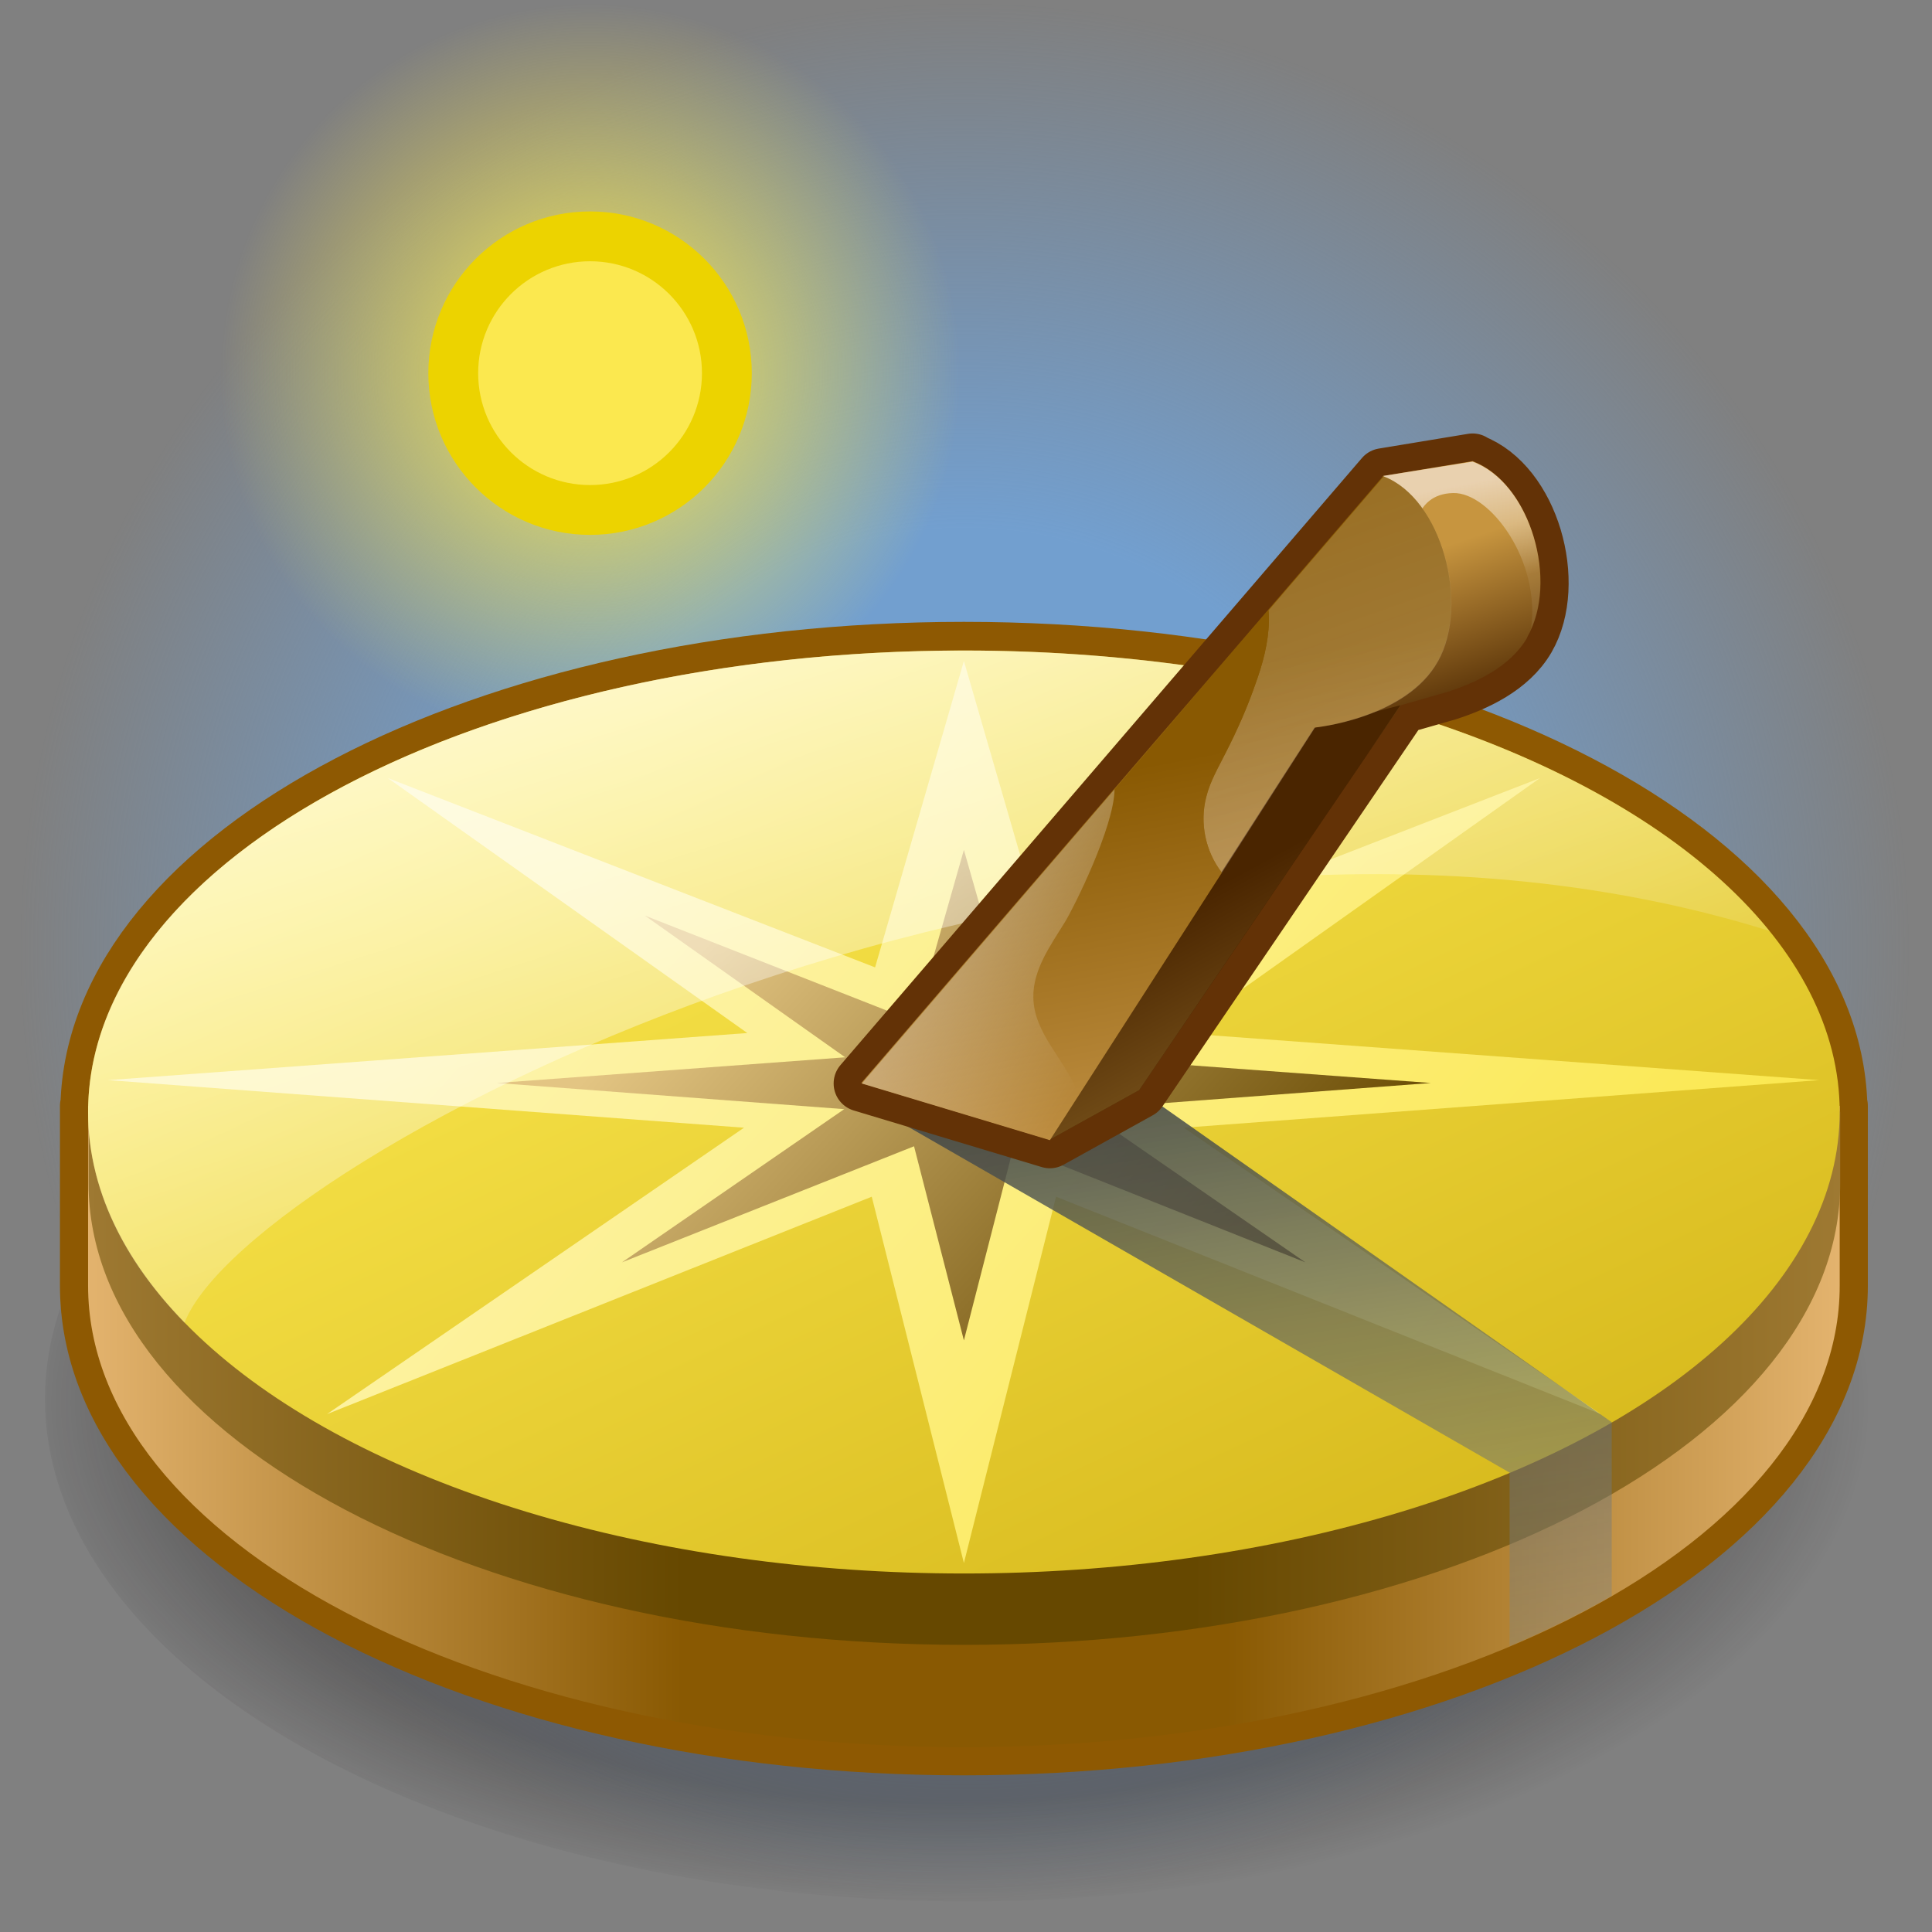 <?xml version="1.0" encoding="UTF-8" standalone="no"?>
<svg
   viewBox="0 0 48 48"
   version="1.1"
   id="svg48"
   sodipodi:docname="light_sky.svg"
   inkscape:version="1.3.2 (091e20e, 2023-11-25, custom)"
   xmlns:inkscape="http://www.inkscape.org/namespaces/inkscape"
   xmlns:sodipodi="http://sodipodi.sourceforge.net/DTD/sodipodi-0.dtd"
   xmlns:xlink="http://www.w3.org/1999/xlink"
   xmlns="http://www.w3.org/2000/svg"
   xmlns:svg="http://www.w3.org/2000/svg">
  <rect x="0" y="0" width="48" height="48" fill="#808080" stroke="none"/>
  <sodipodi:namedview
     id="namedview48"
     pagecolor="#ffffff"
     bordercolor="#666666"
     borderopacity="1.0"
     inkscape:showpageshadow="2"
     inkscape:pageopacity="0.0"
     inkscape:pagecheckerboard="0"
     inkscape:deskcolor="#d1d1d1"
     inkscape:zoom="16.2929"
     inkscape:cx="23.9982"
     inkscape:cy="23.9982"
     inkscape:current-layer="svg48" />
  <defs
     id="defs32">
    <linearGradient
       id="linearGradient51"
       inkscape:collect="always">
      <stop
         style="stop-color:#fbe84f;stop-opacity:1;"
         offset="0"
         id="stop52" />
      <stop
         style="stop-color:#fbe84f;stop-opacity:0;"
         offset="1"
         id="stop53" />
    </linearGradient>
    <linearGradient
       id="linearGradient50"
       inkscape:collect="always">
      <stop
         style="stop-color:#729fcf;stop-opacity:1;"
         offset="0"
         id="stop50" />
      <stop
         style="stop-color:#729fcf;stop-opacity:1;"
         offset="0.445"
         id="stop54" />
      <stop
         style="stop-color:#729fcf;stop-opacity:0;"
         offset="1"
         id="stop51" />
    </linearGradient>
    <radialGradient
       id="radial-gradient"
       cx="-477.98"
       cy="-39.17"
       fx="-477.98"
       fy="-39.17"
       r="4.6"
       gradientTransform="matrix(5.19,0,0,2.81,2503.99,144.93)"
       gradientUnits="userSpaceOnUse">
      <stop
         offset=".77"
         stop-color="#1a1718"
         stop-opacity=".7"
         id="stop1" />
      <stop
         offset=".97"
         stop-color="#1a1718"
         stop-opacity="0"
         id="stop2" />
    </radialGradient>
    <linearGradient
       id="linear-gradient"
       x1="5.55"
       y1="33.85"
       x2="42.43"
       y2="33.85"
       gradientUnits="userSpaceOnUse">
      <stop
         offset="0"
         stop-color="#e3b36e"
         id="stop3" />
      <stop
         offset=".34"
         stop-color="#895902"
         id="stop4" />
      <stop
         offset=".65"
         stop-color="#895902"
         id="stop5" />
      <stop
         offset="1"
         stop-color="#e3b36e"
         id="stop6" />
    </linearGradient>
    <linearGradient
       id="linear-gradient-2"
       x1="5.57"
       y1="31.36"
       x2="42.45"
       y2="31.36"
       gradientUnits="userSpaceOnUse">
      <stop
         offset="0"
         stop-color="#9e7932"
         id="stop7" />
      <stop
         offset=".34"
         stop-color="#664800"
         id="stop8" />
      <stop
         offset=".63"
         stop-color="#664800"
         id="stop9" />
      <stop
         offset="1"
         stop-color="#9e7932"
         id="stop10" />
    </linearGradient>
    <linearGradient
       id="linear-gradient-3"
       x1="35.16"
       y1="53.83"
       x2="19.53"
       y2="20.68"
       gradientUnits="userSpaceOnUse">
      <stop
         offset="0"
         stop-color="#c39f00"
         id="stop11" />
      <stop
         offset="1"
         stop-color="#fbe84f"
         id="stop12" />
    </linearGradient>
    <linearGradient
       id="linear-gradient-4"
       x1="33.47"
       y1="39.06"
       x2="16.59"
       y2="23.67"
       gradientUnits="userSpaceOnUse">
      <stop
         offset="0"
         stop-color="#fbe84f"
         id="stop13" />
      <stop
         offset=".98"
         stop-color="#fdf4af"
         id="stop14" />
    </linearGradient>
    <linearGradient
       id="linear-gradient-5"
       x1="19.43"
       y1="25.75"
       x2="29.66"
       y2="35.07"
       gradientUnits="userSpaceOnUse">
      <stop
         offset="0"
         stop-color="#e3c583"
         id="stop15" />
      <stop
         offset="1"
         stop-color="#664800"
         id="stop16" />
    </linearGradient>
    <linearGradient
       id="linear-gradient-6"
       x1="16.87"
       y1="8.46"
       x2="26.91"
       y2="40.19"
       gradientUnits="userSpaceOnUse">
      <stop
         offset=".14"
         stop-color="#fff"
         id="stop17" />
      <stop
         offset=".75"
         stop-color="#fff"
         stop-opacity=".1"
         id="stop18" />
    </linearGradient>
    <linearGradient
       id="linear-gradient-7"
       x1="24.6"
       y1="30.76"
       x2="23.77"
       y2="29.02"
       gradientUnits="userSpaceOnUse">
      <stop
         offset="0"
         stop-color="#895902"
         id="stop19" />
      <stop
         offset="1"
         stop-color="#e3b36e"
         id="stop20" />
    </linearGradient>
    <linearGradient
       id="linear-gradient-8"
       x1="32.53"
       y1="52.22"
       x2="28.6"
       y2="26.07"
       gradientUnits="userSpaceOnUse">
      <stop
         offset="0"
         stop-color="#b9bcb5"
         stop-opacity="0"
         id="stop21" />
      <stop
         offset="1"
         stop-color="#2e3436"
         id="stop22" />
    </linearGradient>
    <linearGradient
       id="linear-gradient-9"
       x1="30.05"
       y1="23.87"
       x2="28.78"
       y2="20.1"
       gradientUnits="userSpaceOnUse">
      <stop
         offset=".08"
         stop-color="#4a2500"
         id="stop23" />
      <stop
         offset="1"
         stop-color="#c7953f"
         id="stop24" />
    </linearGradient>
    <linearGradient
       id="linear-gradient-10"
       x1="34.51"
       y1="19.14"
       x2="34.11"
       y2="17.06"
       gradientUnits="userSpaceOnUse">
      <stop
         offset="0"
         stop-color="#fff"
         stop-opacity=".1"
         id="stop25" />
      <stop
         offset="1"
         stop-color="#fff7f7"
         stop-opacity=".9"
         id="stop26" />
    </linearGradient>
    <linearGradient
       id="linear-gradient-11"
       x1="28.85"
       y1="25"
       x2="32.5"
       y2="31.71"
       gradientUnits="userSpaceOnUse">
      <stop
         offset=".08"
         stop-color="#4a2500"
         id="stop27" />
      <stop
         offset="1"
         stop-color="#9e7932"
         id="stop28" />
    </linearGradient>
    <linearGradient
       id="linear-gradient-12"
       x1="27.1"
       y1="19.34"
       x2="30.4"
       y2="36.55"
       gradientTransform="matrix(1, 0, 0, 1, 0, 0)"
       gradientUnits="userSpaceOnUse">
      <stop
         offset=".11"
         stop-color="#895902"
         id="stop29" />
      <stop
         offset="1"
         stop-color="#e3b36e"
         id="stop30" />
    </linearGradient>
    <linearGradient
       id="linear-gradient-13"
       x1="27.57"
       y1="10.08"
       x2="32.36"
       y2="23.58"
       gradientTransform="matrix(1, 0, 0, 1, 0, 0)"
       gradientUnits="userSpaceOnUse">
      <stop
         offset="0"
         stop-color="#fff"
         stop-opacity="0"
         id="stop31" />
      <stop
         offset="1"
         stop-color="#fff7f7"
         stop-opacity=".9"
         id="stop32" />
    </linearGradient>
    <linearGradient
       id="linear-gradient-14"
       x1="25.59"
       y1="21.72"
       x2="28.27"
       y2="35.72"
       xlink:href="#linear-gradient-12"
       gradientTransform="matrix(1.18,0,0,1.182,-4.384,-8.057)" />
    <linearGradient
       id="linear-gradient-15"
       x1="27.29"
       y1="28.45"
       x2="19.21"
       y2="22.74"
       xlink:href="#linear-gradient-13"
       gradientTransform="matrix(1.18,0,0,1.182,-4.384,-8.057)" />
    <linearGradient
       inkscape:collect="always"
       xlink:href="#linear-gradient-12"
       id="linearGradient48"
       gradientUnits="userSpaceOnUse"
       x1="27.1"
       y1="19.34"
       x2="30.4"
       y2="36.55" />
    <linearGradient
       inkscape:collect="always"
       xlink:href="#linear-gradient-13"
       id="linearGradient49"
       gradientUnits="userSpaceOnUse"
       x1="27.57"
       y1="10.08"
       x2="32.36"
       y2="23.58"
       gradientTransform="matrix(1.18,0,0,1.182,-4.384,-8.057)" />
    <radialGradient
       inkscape:collect="always"
       xlink:href="#linearGradient50"
       id="radialGradient51"
       cx="24.09"
       cy="24.09"
       fx="24.09"
       fy="24.09"
       r="23.476"
       gradientTransform="matrix(1,0,0,1.003,-0.123,-0.554)"
       gradientUnits="userSpaceOnUse" />
    <radialGradient
       inkscape:collect="always"
       xlink:href="#linearGradient51"
       id="radialGradient53"
       cx="14.66"
       cy="11.91"
       fx="14.66"
       fy="11.91"
       r="9.5"
       gradientUnits="userSpaceOnUse"
       gradientTransform="matrix(0.968,0,0,0.968,0.474,-2.254)" />
  </defs>
  <ellipse
     style="color:#000000;overflow:visible;fill:url(#radialGradient51);stroke:none;stroke-width:1;stroke-linejoin:round"
     id="path49"
     cx="23.967"
     cy="23.599"
     rx="23.476"
     ry="23.538" />
  <circle
     cx="14.66"
     cy="9.271"
     r="9.193"
     style="isolation:isolate;fill:url(#radialGradient53);stroke-width:1"
     id="circle51" />
  <g
     id="shadow"
     style="opacity:0.45;isolation:isolate;mix-blend-mode:multiply">
    <ellipse
       cx="24.04"
       cy="34.76"
       rx="22.92"
       ry="12.48"
       style="fill:url(#radial-gradient)"
       id="ellipse32" />
  </g>
  <g
     id="g42"
     style="isolation:isolate;stroke-width:0.847"
     transform="matrix(1.18,0,0,1.182,-4.384,-8.057)">
    <path
       d="m 42.44,30.06 c -0.13,-5.3 -8.32,-9.58 -18.43,-9.58 -10.11,0 -18.3,4.28 -18.43,9.58 H 5.57 v 3.78 c 0,5.36 8.26,9.7 18.44,9.7 10.18,0 18.44,-4.34 18.44,-9.7 v -3.78 z"
       style="fill:none;stroke:#8e5902;stroke-width:1.185px;stroke-linecap:round;stroke-linejoin:round"
       id="path32" />
    <path
       d="M 40.98,30.06 C 38.18,26.58 31.63,24.14 24,24.14 16.37,24.14 9.82,26.58 7.02,30.06 H 5.57 v 3.78 c 0,5.36 8.26,9.7 18.44,9.7 10.18,0 18.44,-4.34 18.44,-9.7 V 30.06 H 41 Z"
       style="fill:url(#linear-gradient);stroke-width:0.847"
       id="path33" />
    <path
       d="m 40.99,27.25 c -2.8,-3.48 -9.35,-5.92 -16.98,-5.92 -7.63,0 -14.18,2.44 -16.98,5.92 l -1.45,2.94 v 1.5 c 0,5.36 8.26,9.7 18.44,9.7 10.18,0 18.44,-4.34 18.44,-9.7 v -1.5 l -1.45,-2.94 z"
       style="fill:url(#linear-gradient-2);stroke-width:0.847"
       id="path34" />
    <ellipse
       cx="24.01"
       cy="30.19"
       rx="18.44"
       ry="9.7"
       style="fill:url(#linear-gradient-3);stroke-width:0.847"
       id="ellipse34" />
    <polygon
       points="42.02,29.52 28.57,28.53 36.14,23.17 25.88,27.15 24.01,20.71 22.14,27.15 11.88,23.17 19.45,28.53 5.99,29.52 19.38,30.52 10.6,36.54 22.07,31.97 24.01,39.67 25.95,31.97 37.42,36.54 28.64,30.52 "
       style="fill:url(#linear-gradient-4);stroke-width:0.847"
       id="polygon34" />
    <polygon
       points="33.84,29.58 26.5,29.04 30.73,26.06 25.04,28.29 24.01,24.68 22.98,28.29 17.29,26.06 21.51,29.04 14.18,29.58 21.49,30.13 16.81,33.35 22.96,30.91 24.01,34.99 25.06,30.91 31.2,33.35 26.53,30.13 "
       style="fill:url(#linear-gradient-5);stroke-width:0.847"
       id="polygon35" />
    <path
       d="m 40.96,26.38 h 0.01 c -2.81,-3.46 -9.35,-5.89 -16.96,-5.89 -10.18,0 -18.44,4.34 -18.44,9.7 0,1.6 0.73,3.1 2.03,4.43 1.37,-3.52 19.09,-12.68 33.36,-8.24 z"
       style="fill:url(#linear-gradient-6);stroke-width:0.847"
       id="path35" />
    <path
       d="m 24.98,29.52 c 0,-0.28 -0.44,-0.51 -0.97,-0.51 -0.53,0 -0.97,0.23 -0.97,0.51 0,0.28 0.43,0.51 0.97,0.51 0.54,0 0.98,-0.23 0.97,-0.51 z"
       style="fill:url(#linear-gradient-7);stroke-width:0.847"
       id="path36" />
    <path
       d="m 37.65,36.71 v 3.65 c -0.66,0.38 -1.38,0.73 -2.15,1.06 V 37.77 L 21.72,29.86 27.7,29.73 Z"
       style="mix-blend-mode:multiply;fill:url(#linear-gradient-8);stroke-width:0.847"
       id="path37" />
    <g
       id="g41"
       style="stroke-width:0.847">
      <path
         d="m 34.72,16.52 -1.88,0.31 v 0 l -10.98,12.76 3.96,1.19 v 0 l 1.88,-1.04 5.51,-8.09 0.91,-0.26 0.07,-0.02 c 0.59,-0.19 1.32,-0.52 1.68,-1.14 0.67,-1.16 0.08,-3.24 -1.15,-3.7 z"
         style="fill:none;stroke:#633206;stroke-width:1.185px;stroke-linecap:round;stroke-linejoin:round"
         id="path38" />
      <path
         d="m 35.87,20.22 c -0.36,0.62 -1.09,0.95 -1.68,1.14 l -0.07,0.02 -0.91,0.26 -5.51,8.09 -1.88,1.04 0.55,-1.42 -2.63,-0.76 8.2,-8.88 0.49,-1.59 0.41,-1.3 1.88,-0.31 c 1.23,0.46 1.82,2.55 1.15,3.7 z"
         style="fill:url(#linear-gradient-9);stroke-width:0.847"
         id="path39" />
      <path
         d="m 35.95,20.04 c 0.21,-1.43 -0.86,-2.88 -1.64,-2.86 -0.86,0.02 -0.82,0.95 -0.82,0.95 l -0.95,-0.36 0.3,-0.95 1.88,-0.3 c 1.17,0.43 1.76,2.34 1.23,3.52 z"
         style="opacity:0.68;fill:url(#linear-gradient-10);stroke-width:0.847"
         id="path40" />
      <polygon
         points="33.2,21.64 31.4,22.11 25.82,30.77 27.7,29.73 "
         style="fill:url(#linear-gradient-11);stroke-width:0.847"
         id="polygon40" />
      <path
         d="m 32.85,16.83 c 1.22,0.47 1.81,2.67 1.14,3.88 -0.67,1.21 -2.6,1.4 -2.6,1.4 l -5.58,8.66 -3.96,-1.19 10.99,-12.76 z"
         style="fill:url(#linearGradient48);stroke-width:0.847"
         id="path41" />
    </g>
  </g>
  <path
     d="m 35.727,16.431 c -0.791,1.431 -3.056,1.644 -3.056,1.644 l -2.313,3.607 c -0.413,-0.532 -0.555,-1.242 -0.389,-1.88 0.094,-0.39 0.307,-0.745 0.484,-1.1 0.283,-0.556 0.531,-1.111 0.732,-1.691 0.189,-0.52 0.33,-1.041 0.342,-1.585 0,-0.082 0,-0.177 -0.011,-0.26 l 2.868,-3.335 c 1.44,0.568 2.136,3.169 1.345,4.6 z"
     style="opacity:0.27;isolation:isolate;fill:url(#linearGradient49);stroke-width:1"
     id="path42" />
  <path
     d="m 31.526,15.426 c -0.011,0.544 -0.153,1.064 -0.342,1.585 -0.201,0.579 -0.448,1.135 -0.732,1.691 -0.177,0.355 -0.389,0.71 -0.484,1.1 -0.165,0.639 -0.023,1.348 0.389,1.88 L 26.085,28.327 21.412,26.92 31.514,15.166 c 0.011,0.082 0.011,0.177 0.011,0.26 z"
     style="isolation:isolate;fill:url(#linear-gradient-14);stroke-width:1"
     id="path43" />
  <path
     d="m 26.758,27.109 0.036,0.106 -0.708,1.111 -4.673,-1.407 6.278,-7.308 c -0.011,0.934 -1.015,2.944 -1.227,3.287 -0.354,0.58 -0.802,1.183 -0.791,1.88 0.011,0.887 0.767,1.525 1.086,2.329 z"
     style="isolation:isolate;fill:url(#linear-gradient-15);stroke-width:1"
     id="path44" />
  <circle
     cx="14.66"
     cy="9.271"
     r="4.018"
     style="isolation:isolate;fill:#ecd300;stroke-width:1"
     id="circle45" />
  <circle
     cx="14.66"
     cy="9.271"
     r="2.78"
     style="isolation:isolate;fill:#fbe84f;stroke-width:1"
     id="circle46" />
</svg>
